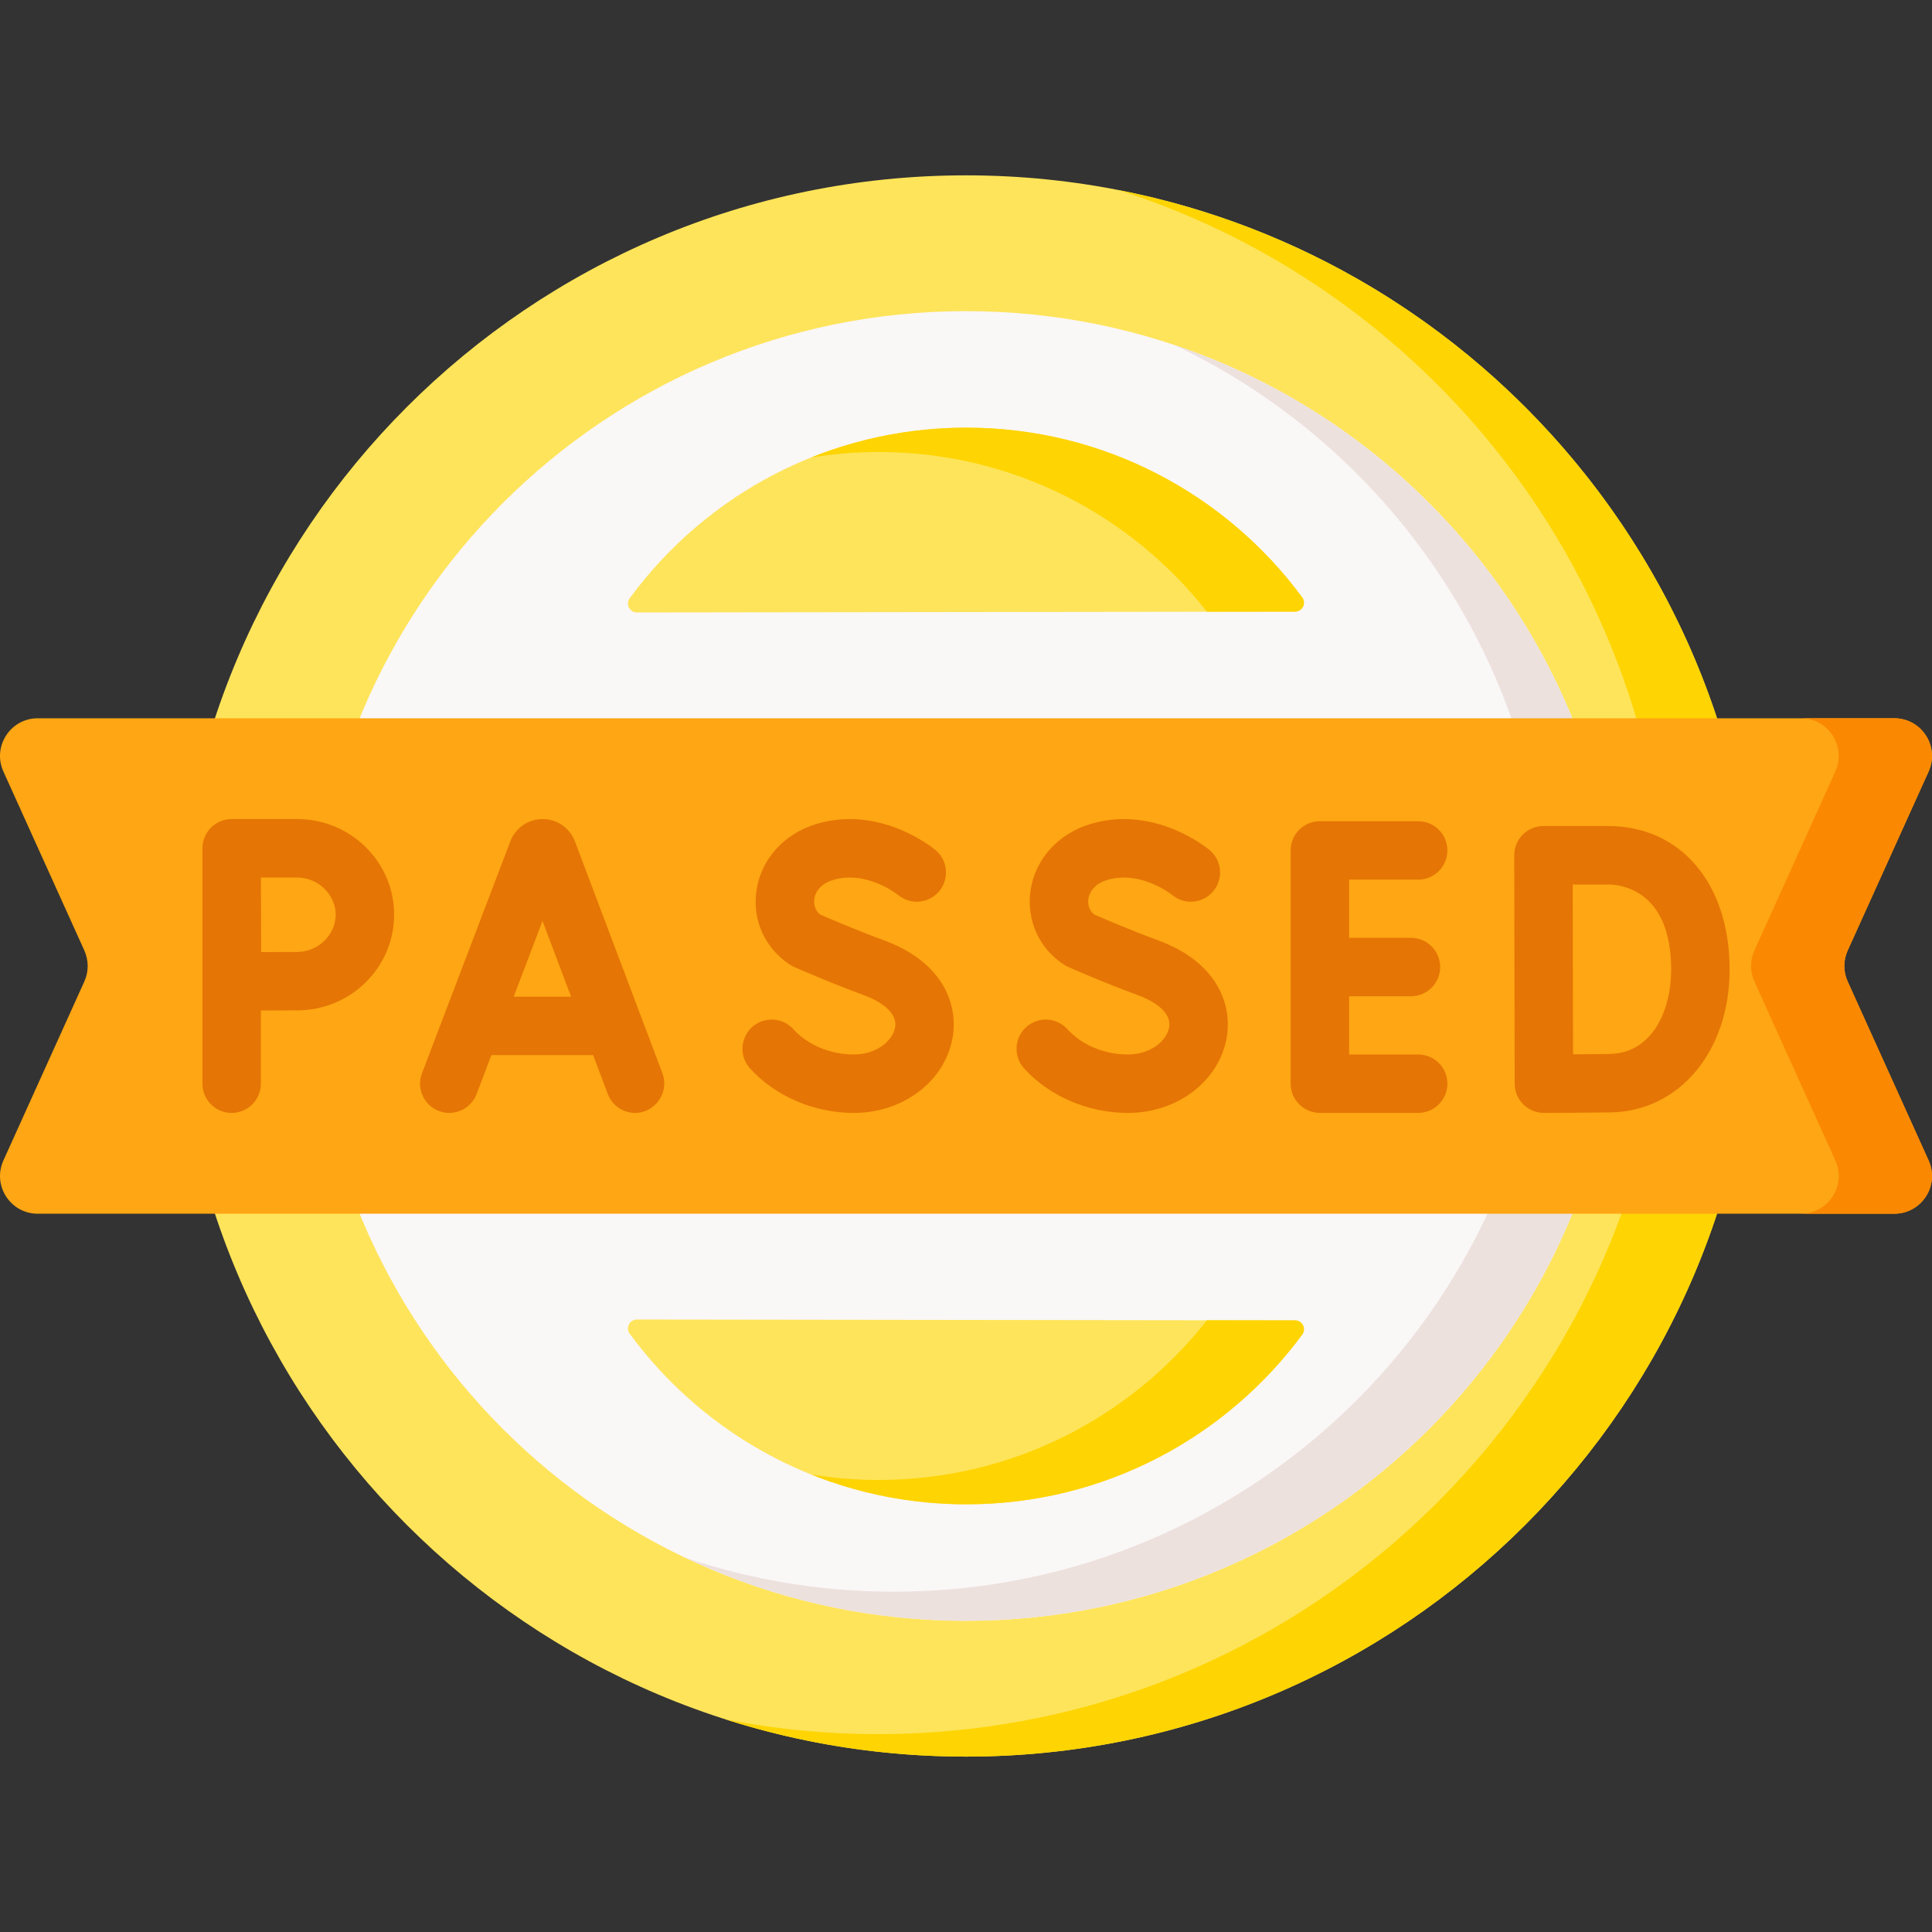 <svg width="45" height="45" viewBox="0 0 45 45" fill="none" xmlns="http://www.w3.org/2000/svg">
<rect x="0" y="0" width="45" height="45" fill="#333333" stroke="none"/>
<g clip-path="url(#clip0_8830_4363)">
<path d="M22.5 40.915C32.67 40.915 40.915 32.67 40.915 22.5C40.915 12.329 32.67 4.084 22.5 4.084C12.329 4.084 4.084 12.329 4.084 22.5C4.084 32.67 12.329 40.915 22.5 40.915Z" fill="#FEE45A"/>
<path d="M40.915 22.5C40.915 32.671 32.671 40.915 22.5 40.915C20.546 40.915 18.663 40.611 16.896 40.047C18.048 40.274 19.238 40.391 20.455 40.391C30.626 40.391 38.871 32.146 38.871 21.976C38.871 13.76 33.49 6.8 26.062 4.429C34.528 6.087 40.915 13.547 40.915 22.5Z" fill="#FED402"/>
<path d="M22.5 37.752C30.923 37.752 37.752 30.923 37.752 22.5C37.752 14.076 30.923 7.247 22.5 7.247C14.076 7.247 7.247 14.076 7.247 22.5C7.247 30.923 14.076 37.752 22.5 37.752Z" fill="#FAF7F7"/>
<path d="M37.753 22.499C37.753 30.923 30.924 37.752 22.5 37.752C20.162 37.752 17.947 37.226 15.967 36.285C17.492 36.797 19.124 37.074 20.821 37.074C29.245 37.074 36.073 30.245 36.073 21.821C36.073 15.735 32.508 10.481 27.352 8.034C33.397 10.062 37.753 15.772 37.753 22.499Z" fill="#EDE1DD"/>
<path d="M14.836 14.266C14.666 14.266 14.567 14.072 14.667 13.935C16.436 11.525 19.288 9.961 22.507 9.961C25.716 9.961 28.562 11.517 30.331 13.915C30.432 14.052 30.333 14.245 30.163 14.246L14.836 14.266Z" fill="#FEE45A"/>
<path d="M14.836 30.734C14.666 30.734 14.567 30.928 14.667 31.065C16.436 33.474 19.288 35.039 22.507 35.039C25.716 35.039 28.562 33.483 30.331 31.085C30.432 30.948 30.333 30.754 30.163 30.754L14.836 30.734Z" fill="#FEE45A"/>
<path d="M30.332 31.084C28.562 33.483 25.716 35.038 22.507 35.038C21.23 35.038 20.011 34.792 18.895 34.344C19.406 34.428 19.93 34.471 20.466 34.471C23.569 34.471 26.333 33.017 28.112 30.751L30.163 30.754C30.334 30.754 30.432 30.948 30.332 31.084Z" fill="#FED402"/>
<path d="M30.332 13.915C28.562 11.517 25.716 9.961 22.507 9.961C21.23 9.961 20.011 10.207 18.895 10.655C19.406 10.572 19.93 10.528 20.466 10.528C23.569 10.528 26.333 11.983 28.112 14.248L30.163 14.246C30.334 14.246 30.432 14.052 30.332 13.915Z" fill="#FED402"/>
<path d="M43.036 22.862C42.932 22.632 42.932 22.368 43.036 22.138L44.921 17.97C45.184 17.389 44.759 16.73 44.121 16.73H0.879C0.241 16.73 -0.184 17.389 0.079 17.97L1.964 22.138C2.068 22.368 2.068 22.632 1.964 22.862L0.079 27.03C-0.184 27.611 0.241 28.27 0.879 28.27H44.121C44.759 28.27 45.184 27.611 44.921 27.03L43.036 22.862Z" fill="#FEA613"/>
<path d="M13.39 19.595C13.388 19.589 13.385 19.583 13.383 19.577C13.258 19.274 12.966 19.078 12.638 19.078C12.31 19.078 12.018 19.275 11.894 19.578C11.892 19.583 11.89 19.588 11.888 19.593L9.829 24.999C9.695 25.35 9.871 25.743 10.223 25.877C10.573 26.011 10.967 25.834 11.1 25.483L11.446 24.575H13.815L14.157 25.481C14.26 25.754 14.519 25.922 14.793 25.922C15.261 25.922 15.595 25.438 15.43 25.001L13.39 19.595ZM11.965 23.215L12.636 21.451L13.302 23.215H11.965Z" fill="#E57505"/>
<path d="M33.032 20.489C33.408 20.489 33.712 20.184 33.712 19.808C33.712 19.433 33.408 19.128 33.032 19.128H30.743C30.367 19.128 30.062 19.433 30.062 19.808V25.241C30.062 25.617 30.367 25.921 30.743 25.921H33.032C33.408 25.921 33.712 25.617 33.712 25.241C33.712 24.865 33.408 24.561 33.032 24.561H31.423V23.205H32.863C33.239 23.205 33.544 22.9 33.544 22.525C33.544 22.149 33.239 21.844 32.863 21.844H31.423V20.488H33.032V20.489Z" fill="#E57505"/>
<path d="M37.457 19.24H35.95C35.769 19.24 35.596 19.312 35.468 19.44C35.341 19.568 35.269 19.741 35.27 19.922L35.28 25.244C35.281 25.424 35.353 25.597 35.481 25.724C35.609 25.851 35.781 25.921 35.961 25.921H35.963C36.009 25.921 37.083 25.917 37.513 25.91C39.12 25.882 40.286 24.482 40.286 22.581C40.286 20.583 39.149 19.24 37.457 19.24ZM37.489 24.549C37.293 24.553 36.95 24.555 36.639 24.557C36.637 23.929 36.633 21.254 36.631 20.601H37.457C37.702 20.601 38.925 20.696 38.925 22.581C38.925 23.548 38.481 24.532 37.489 24.549Z" fill="#E57505"/>
<path d="M20.596 21.905C19.922 21.656 19.294 21.385 19.103 21.301C18.951 21.18 18.956 21.01 18.966 20.939C18.98 20.842 19.051 20.603 19.406 20.496C20.18 20.263 20.897 20.828 20.919 20.846C21.207 21.084 21.634 21.046 21.874 20.76C22.116 20.472 22.079 20.043 21.791 19.801C21.739 19.758 20.509 18.743 19.013 19.193C18.259 19.421 17.724 20.016 17.619 20.746C17.521 21.431 17.818 22.09 18.395 22.466C18.425 22.486 18.456 22.503 18.489 22.518C18.521 22.532 19.275 22.868 20.126 23.181C20.367 23.27 20.921 23.522 20.848 23.933C20.793 24.242 20.418 24.561 19.885 24.561C19.338 24.561 18.813 24.341 18.479 23.972C18.226 23.693 17.796 23.672 17.517 23.924C17.239 24.177 17.218 24.607 17.47 24.885C18.058 25.534 18.961 25.922 19.885 25.922C21.038 25.922 22.006 25.186 22.187 24.172C22.323 23.41 21.977 22.414 20.596 21.905Z" fill="#E57505"/>
<path d="M26.98 21.905C26.306 21.656 25.678 21.385 25.486 21.301C25.335 21.18 25.34 21.01 25.35 20.939C25.364 20.841 25.435 20.603 25.789 20.496C26.563 20.263 27.281 20.828 27.303 20.846C27.59 21.084 28.017 21.046 28.258 20.76C28.5 20.472 28.463 20.043 28.175 19.801C28.123 19.758 26.893 18.743 25.397 19.193C24.642 19.421 24.108 20.016 24.003 20.746C23.905 21.431 24.202 22.09 24.778 22.466C24.808 22.486 24.84 22.503 24.872 22.518C24.904 22.532 25.659 22.868 26.509 23.181C26.751 23.27 27.305 23.522 27.231 23.933C27.176 24.242 26.801 24.561 26.269 24.561C25.722 24.561 25.197 24.341 24.862 23.972C24.61 23.693 24.179 23.672 23.901 23.924C23.623 24.177 23.602 24.607 23.854 24.886C24.442 25.534 25.345 25.922 26.269 25.922C27.422 25.922 28.39 25.186 28.571 24.173C28.707 23.41 28.361 22.414 26.98 21.905Z" fill="#E57505"/>
<path d="M6.922 19.078H5.395C5.182 19.078 4.988 19.175 4.859 19.341C4.768 19.458 4.715 19.61 4.715 19.758V25.241C4.715 25.617 5.019 25.922 5.395 25.922C5.771 25.922 6.076 25.617 6.076 25.241V23.536C6.384 23.535 6.725 23.533 6.922 23.533C8.167 23.533 9.18 22.534 9.18 21.305C9.18 20.077 8.167 19.078 6.922 19.078ZM6.922 22.173C6.726 22.173 6.39 22.174 6.082 22.176C6.081 21.858 6.079 21.506 6.079 21.306C6.079 21.136 6.078 20.771 6.077 20.439H6.922C7.408 20.439 7.819 20.836 7.819 21.306C7.819 21.776 7.408 22.173 6.922 22.173Z" fill="#E57505"/>
<path d="M44.921 27.029C45.184 27.611 44.759 28.269 44.121 28.269H41.949C42.587 28.269 43.012 27.611 42.749 27.029L40.864 22.861C40.76 22.631 40.76 22.368 40.864 22.138L42.749 17.97C43.012 17.388 42.587 16.73 41.949 16.73H44.121C44.759 16.73 45.184 17.388 44.921 17.97L43.036 22.138C42.931 22.368 42.931 22.631 43.036 22.861L44.921 27.029Z" fill="#FB8801"/>
</g>
<defs>
<clipPath id="clip0_8830_4363">
<rect width="45" height="45" fill="white"/>
</clipPath>
</defs>
</svg>
